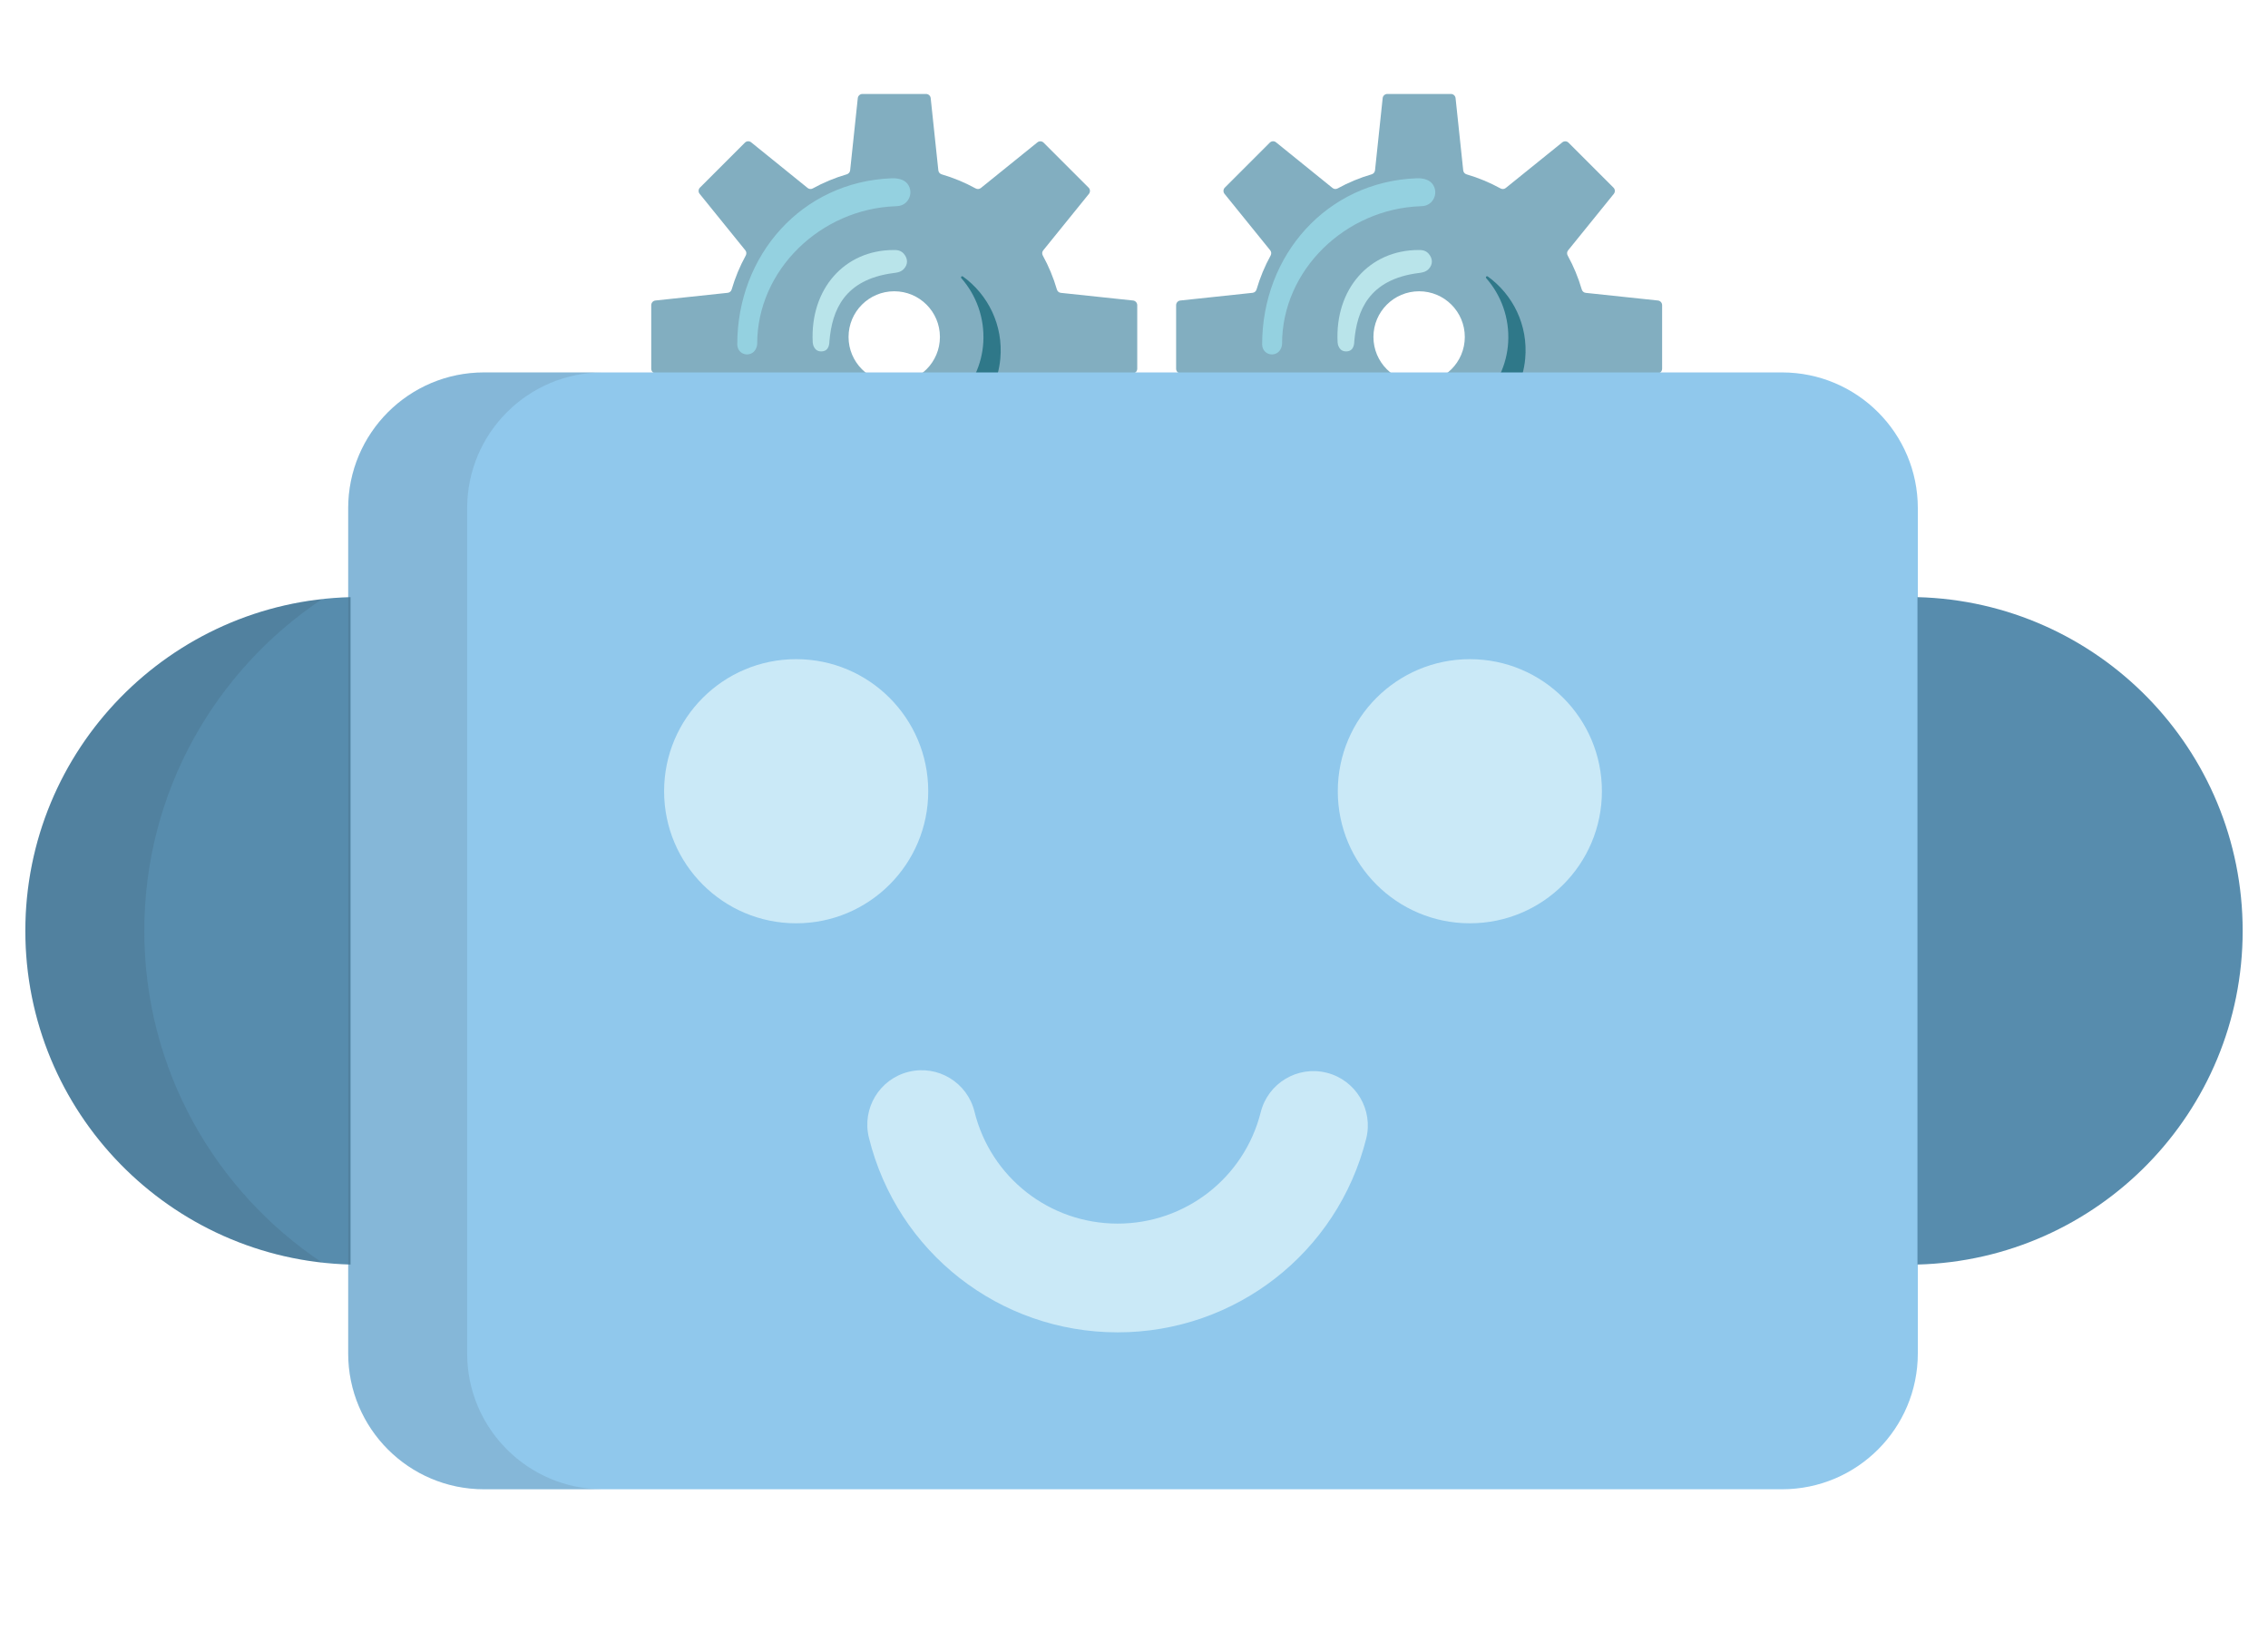 <svg width="350" height="255" viewBox="0 0 350 255" fill="none" xmlns="http://www.w3.org/2000/svg">
<g id="svg-robot-head" clip-path="url(#clip0_2_99)">
<g id="gear-2">
<path id="Vector" d="M256.5 56.906V47.094C256.5 46.725 256.219 46.413 255.856 46.375L244.712 45.194C244.419 45.163 244.181 44.956 244.1 44.675C243.563 42.831 242.831 41.075 241.925 39.431C241.781 39.175 241.806 38.856 241.994 38.631L249.044 29.919C249.275 29.631 249.256 29.212 248.994 28.956L242.056 22.019C241.931 21.893 241.762 21.818 241.585 21.808C241.407 21.799 241.232 21.856 241.094 21.969L232.369 29.012C232.137 29.2 231.825 29.219 231.569 29.081C229.905 28.168 228.147 27.439 226.325 26.906C226.044 26.825 225.837 26.587 225.806 26.294L224.625 15.144C224.588 14.781 224.275 14.5 223.906 14.5H214.094C213.725 14.5 213.412 14.781 213.375 15.144L212.194 26.288C212.163 26.581 211.956 26.819 211.675 26.9C209.831 27.438 208.075 28.169 206.431 29.075C206.175 29.219 205.856 29.194 205.631 29.006L196.919 21.962C196.781 21.85 196.606 21.793 196.428 21.802C196.25 21.811 196.082 21.886 195.956 22.012L189.019 28.95C188.893 29.076 188.818 29.244 188.809 29.422C188.799 29.599 188.856 29.774 188.969 29.913L196.019 38.625C196.206 38.856 196.225 39.169 196.088 39.425C195.174 41.089 194.445 42.847 193.913 44.669C193.831 44.95 193.594 45.156 193.3 45.188L182.144 46.375C181.781 46.413 181.5 46.725 181.5 47.094V56.906C181.5 57.275 181.781 57.587 182.144 57.625L193.288 58.806C193.581 58.837 193.819 59.044 193.9 59.325C194.438 61.169 195.169 62.925 196.075 64.569C196.219 64.825 196.194 65.144 196.006 65.369L188.962 74.081C188.731 74.369 188.75 74.787 189.013 75.044L195.95 81.981C196.213 82.244 196.625 82.263 196.912 82.031L205.625 74.981C205.856 74.794 206.169 74.775 206.425 74.912C208.075 75.819 209.831 76.55 211.669 77.088C211.95 77.169 212.156 77.406 212.187 77.7L213.375 88.856C213.412 89.225 213.725 89.5 214.094 89.5H223.906C224.275 89.5 224.588 89.219 224.625 88.856L225.806 77.713C225.837 77.419 226.044 77.181 226.325 77.1C228.169 76.562 229.925 75.831 231.569 74.925C231.825 74.781 232.144 74.806 232.369 74.994L241.081 82.044C241.369 82.275 241.788 82.256 242.044 81.994L248.981 75.056C249.244 74.794 249.263 74.381 249.031 74.094L241.981 65.381C241.794 65.15 241.775 64.838 241.913 64.581C242.819 62.931 243.55 61.175 244.087 59.337C244.169 59.056 244.406 58.85 244.7 58.819L255.856 57.625C256.219 57.587 256.5 57.275 256.5 56.906ZM219 59.05C215.106 59.05 211.95 55.894 211.95 52C211.95 48.106 215.106 44.95 219 44.95C222.894 44.95 226.05 48.106 226.05 52C226.05 55.894 222.894 59.05 219 59.05Z" fill="#82AEC0"/>
<path id="Vector_2" d="M229.35 42.925C231.644 45.538 232.962 49.031 232.744 52.831C232.337 59.806 226.6 65.45 219.619 65.756C216.65 65.888 213.881 65.075 211.581 63.6C211.406 63.487 211.219 63.725 211.369 63.875C212.808 65.347 214.554 66.484 216.482 67.204C218.41 67.925 220.473 68.211 222.525 68.044C229.262 67.513 234.75 62.106 235.369 55.375C235.85 50.15 233.456 45.456 229.6 42.669C229.419 42.544 229.212 42.763 229.35 42.925V42.925Z" fill="#2F7889"/>
<path id="Vector_3" d="M206.419 52.825C206 44.606 211.312 38.581 218.925 38.581C219.331 38.581 219.975 38.581 220.475 39.156C221.106 39.894 221.162 40.781 220.475 41.513C219.969 42.05 219.256 42.087 218.894 42.138C211.206 43.131 209.406 47.981 209 52.619C208.981 52.825 209.037 54.087 207.931 54.219C206.587 54.375 206.425 53.025 206.419 52.825Z" fill="#B9E4EA"/>
<path id="Vector_4" d="M194.775 53.169C194.769 39.4 204.712 28.05 218.606 27.512C219.031 27.494 220.137 27.512 220.825 28.131C221.456 28.7 221.687 29.7 221.319 30.519C220.725 31.837 219.537 31.812 219.219 31.825C207.65 32.237 197.856 41.656 197.85 53.044C197.85 53.225 197.819 53.406 197.756 53.569L197.694 53.725C197.219 54.962 195.494 55.031 194.925 53.837C194.831 53.625 194.775 53.4 194.775 53.169V53.169Z" fill="#94D1E0"/>
</g>
<g id="gear-1">
<path id="Vector_5" d="M175.5 56.906V47.094C175.5 46.725 175.219 46.413 174.856 46.375L163.712 45.194C163.419 45.163 163.181 44.956 163.1 44.675C162.563 42.831 161.831 41.075 160.925 39.431C160.781 39.175 160.806 38.856 160.994 38.631L168.044 29.919C168.275 29.631 168.256 29.212 167.994 28.956L161.056 22.019C160.931 21.893 160.762 21.818 160.585 21.808C160.407 21.799 160.232 21.856 160.094 21.969L151.369 29.012C151.137 29.2 150.825 29.219 150.569 29.081C148.905 28.168 147.147 27.439 145.325 26.906C145.044 26.825 144.837 26.587 144.806 26.294L143.625 15.144C143.588 14.781 143.275 14.5 142.906 14.5H133.094C132.725 14.5 132.412 14.781 132.375 15.144L131.194 26.288C131.163 26.581 130.956 26.819 130.675 26.9C128.831 27.438 127.075 28.169 125.431 29.075C125.175 29.219 124.856 29.194 124.631 29.006L115.919 21.962C115.781 21.85 115.606 21.793 115.428 21.802C115.25 21.811 115.082 21.886 114.956 22.012L108.019 28.95C107.893 29.076 107.818 29.244 107.809 29.422C107.799 29.599 107.856 29.774 107.969 29.913L115.019 38.625C115.206 38.856 115.225 39.169 115.088 39.425C114.174 41.089 113.445 42.847 112.913 44.669C112.831 44.95 112.594 45.156 112.3 45.188L101.144 46.375C100.781 46.413 100.5 46.725 100.5 47.094V56.906C100.5 57.275 100.781 57.587 101.144 57.625L112.288 58.806C112.581 58.837 112.819 59.044 112.9 59.325C113.438 61.169 114.169 62.925 115.075 64.569C115.219 64.825 115.194 65.144 115.006 65.369L107.962 74.081C107.731 74.369 107.75 74.787 108.013 75.044L114.95 81.981C115.213 82.244 115.625 82.263 115.912 82.031L124.625 74.981C124.856 74.794 125.169 74.775 125.425 74.912C127.075 75.819 128.831 76.55 130.669 77.088C130.95 77.169 131.156 77.406 131.187 77.7L132.375 88.856C132.412 89.225 132.725 89.5 133.094 89.5H142.906C143.275 89.5 143.588 89.219 143.625 88.856L144.806 77.713C144.837 77.419 145.044 77.181 145.325 77.1C147.169 76.562 148.925 75.831 150.569 74.925C150.825 74.781 151.144 74.806 151.369 74.994L160.081 82.044C160.369 82.275 160.788 82.256 161.044 81.994L167.981 75.056C168.244 74.794 168.263 74.381 168.031 74.094L160.981 65.381C160.794 65.15 160.775 64.838 160.913 64.581C161.819 62.931 162.55 61.175 163.087 59.337C163.169 59.056 163.406 58.85 163.7 58.819L174.856 57.625C175.219 57.587 175.5 57.275 175.5 56.906ZM138 59.05C134.106 59.05 130.95 55.894 130.95 52C130.95 48.106 134.106 44.95 138 44.95C141.894 44.95 145.05 48.106 145.05 52C145.05 55.894 141.894 59.05 138 59.05Z" fill="#82AEC0"/>
<path id="Vector_6" d="M148.35 42.925C150.644 45.538 151.962 49.031 151.744 52.831C151.337 59.806 145.6 65.45 138.619 65.756C135.65 65.888 132.881 65.075 130.581 63.6C130.406 63.487 130.219 63.725 130.369 63.875C131.808 65.347 133.554 66.484 135.482 67.204C137.41 67.925 139.473 68.211 141.525 68.044C148.262 67.513 153.75 62.106 154.369 55.375C154.85 50.15 152.456 45.456 148.6 42.669C148.419 42.544 148.212 42.763 148.35 42.925V42.925Z" fill="#2F7889"/>
<path id="Vector_7" d="M125.419 52.825C125 44.606 130.313 38.581 137.925 38.581C138.331 38.581 138.975 38.581 139.475 39.156C140.106 39.894 140.163 40.781 139.475 41.513C138.969 42.05 138.256 42.087 137.894 42.138C130.206 43.131 128.406 47.981 128 52.619C127.981 52.825 128.038 54.087 126.931 54.219C125.588 54.375 125.425 53.025 125.419 52.825Z" fill="#B9E4EA"/>
<path id="Vector_8" d="M113.775 53.169C113.769 39.4 123.713 28.05 137.606 27.512C138.031 27.494 139.137 27.512 139.825 28.131C140.456 28.7 140.687 29.7 140.319 30.519C139.725 31.837 138.537 31.812 138.219 31.825C126.65 32.237 116.856 41.656 116.85 53.044C116.85 53.225 116.819 53.406 116.756 53.569L116.694 53.725C116.219 54.962 114.494 55.031 113.925 53.837C113.831 53.625 113.775 53.4 113.775 53.169V53.169Z" fill="#94D1E0"/>
</g>
<g id="head">
<g id="head_2">
<path id="face" d="M295.96 208.865C295.96 220.442 286.574 229.827 274.998 229.827H74.695C63.115 229.827 53.733 220.442 53.733 208.865V78.435C53.733 66.858 63.116 57.473 74.695 57.473H274.999C286.576 57.473 295.961 66.858 295.961 78.435L295.96 208.865Z" fill="#90C8EC"/>
<g id="eyes">
<path id="Vector_9" d="M122.866 142.485C134.122 142.485 143.247 133.36 143.247 122.104C143.247 110.848 134.122 101.723 122.866 101.723C111.61 101.723 102.485 110.848 102.485 122.104C102.485 133.36 111.61 142.485 122.866 142.485Z" fill="#CAE9F7"/>
<path id="Vector_10" d="M226.829 142.484C238.085 142.484 247.209 133.36 247.209 122.104C247.209 110.848 238.085 101.724 226.829 101.724C215.573 101.724 206.449 110.848 206.449 122.104C206.449 133.36 215.573 142.484 226.829 142.484Z" fill="#CAE9F7"/>
</g>
<g id="ears">
<path id="Vector_11" d="M54.096 92.152C26.261 92.867 3.912 115.642 3.912 143.65C3.912 171.657 26.262 194.431 54.096 195.147V92.152Z" fill="#578CAD"/>
<path id="Vector_12" d="M295.906 92.152C323.741 92.867 346.09 115.642 346.09 143.65C346.09 171.657 323.74 194.431 295.906 195.147V92.152V92.152Z" fill="#578CAD"/>
</g>
<path id="mouth" d="M172.479 205.611C154.235 205.611 138.448 193.254 134.088 175.559C132.979 171.059 135.728 166.513 140.226 165.404C144.726 164.295 149.272 167.044 150.381 171.542C152.889 181.721 161.977 188.83 172.479 188.83C182.935 188.83 192.013 181.761 194.557 171.64C195.687 167.145 200.245 164.418 204.74 165.549C209.234 166.678 211.961 171.238 210.831 175.732C206.41 193.324 190.638 205.611 172.479 205.611Z" fill="#CAE9F7"/>
</g>
<g id="shadows">
<path id="Vector_13" opacity="0.1" d="M72.092 208.865V78.435C72.092 66.858 81.475 57.473 93.054 57.473H74.693C63.113 57.473 53.731 66.858 53.731 78.435V208.865C53.731 220.442 63.114 229.827 74.693 229.827H93.054C81.475 229.827 72.092 220.442 72.092 208.865Z" fill="#231F20"/>
<path id="Vector_14" opacity="0.1" d="M22.271 143.651C22.271 122.289 33.17 103.492 49.698 92.466C23.945 95.323 3.911 117.135 3.911 143.651C3.911 170.166 23.945 191.978 49.699 194.836C33.17 183.809 22.271 165.011 22.271 143.651Z" fill="#231F20"/>
</g>
</g>
</g>
<defs>
<clipPath id="clip0_2_99">
<rect width="350" height="255" fill="white"/>
</clipPath>
</defs>
</svg>
